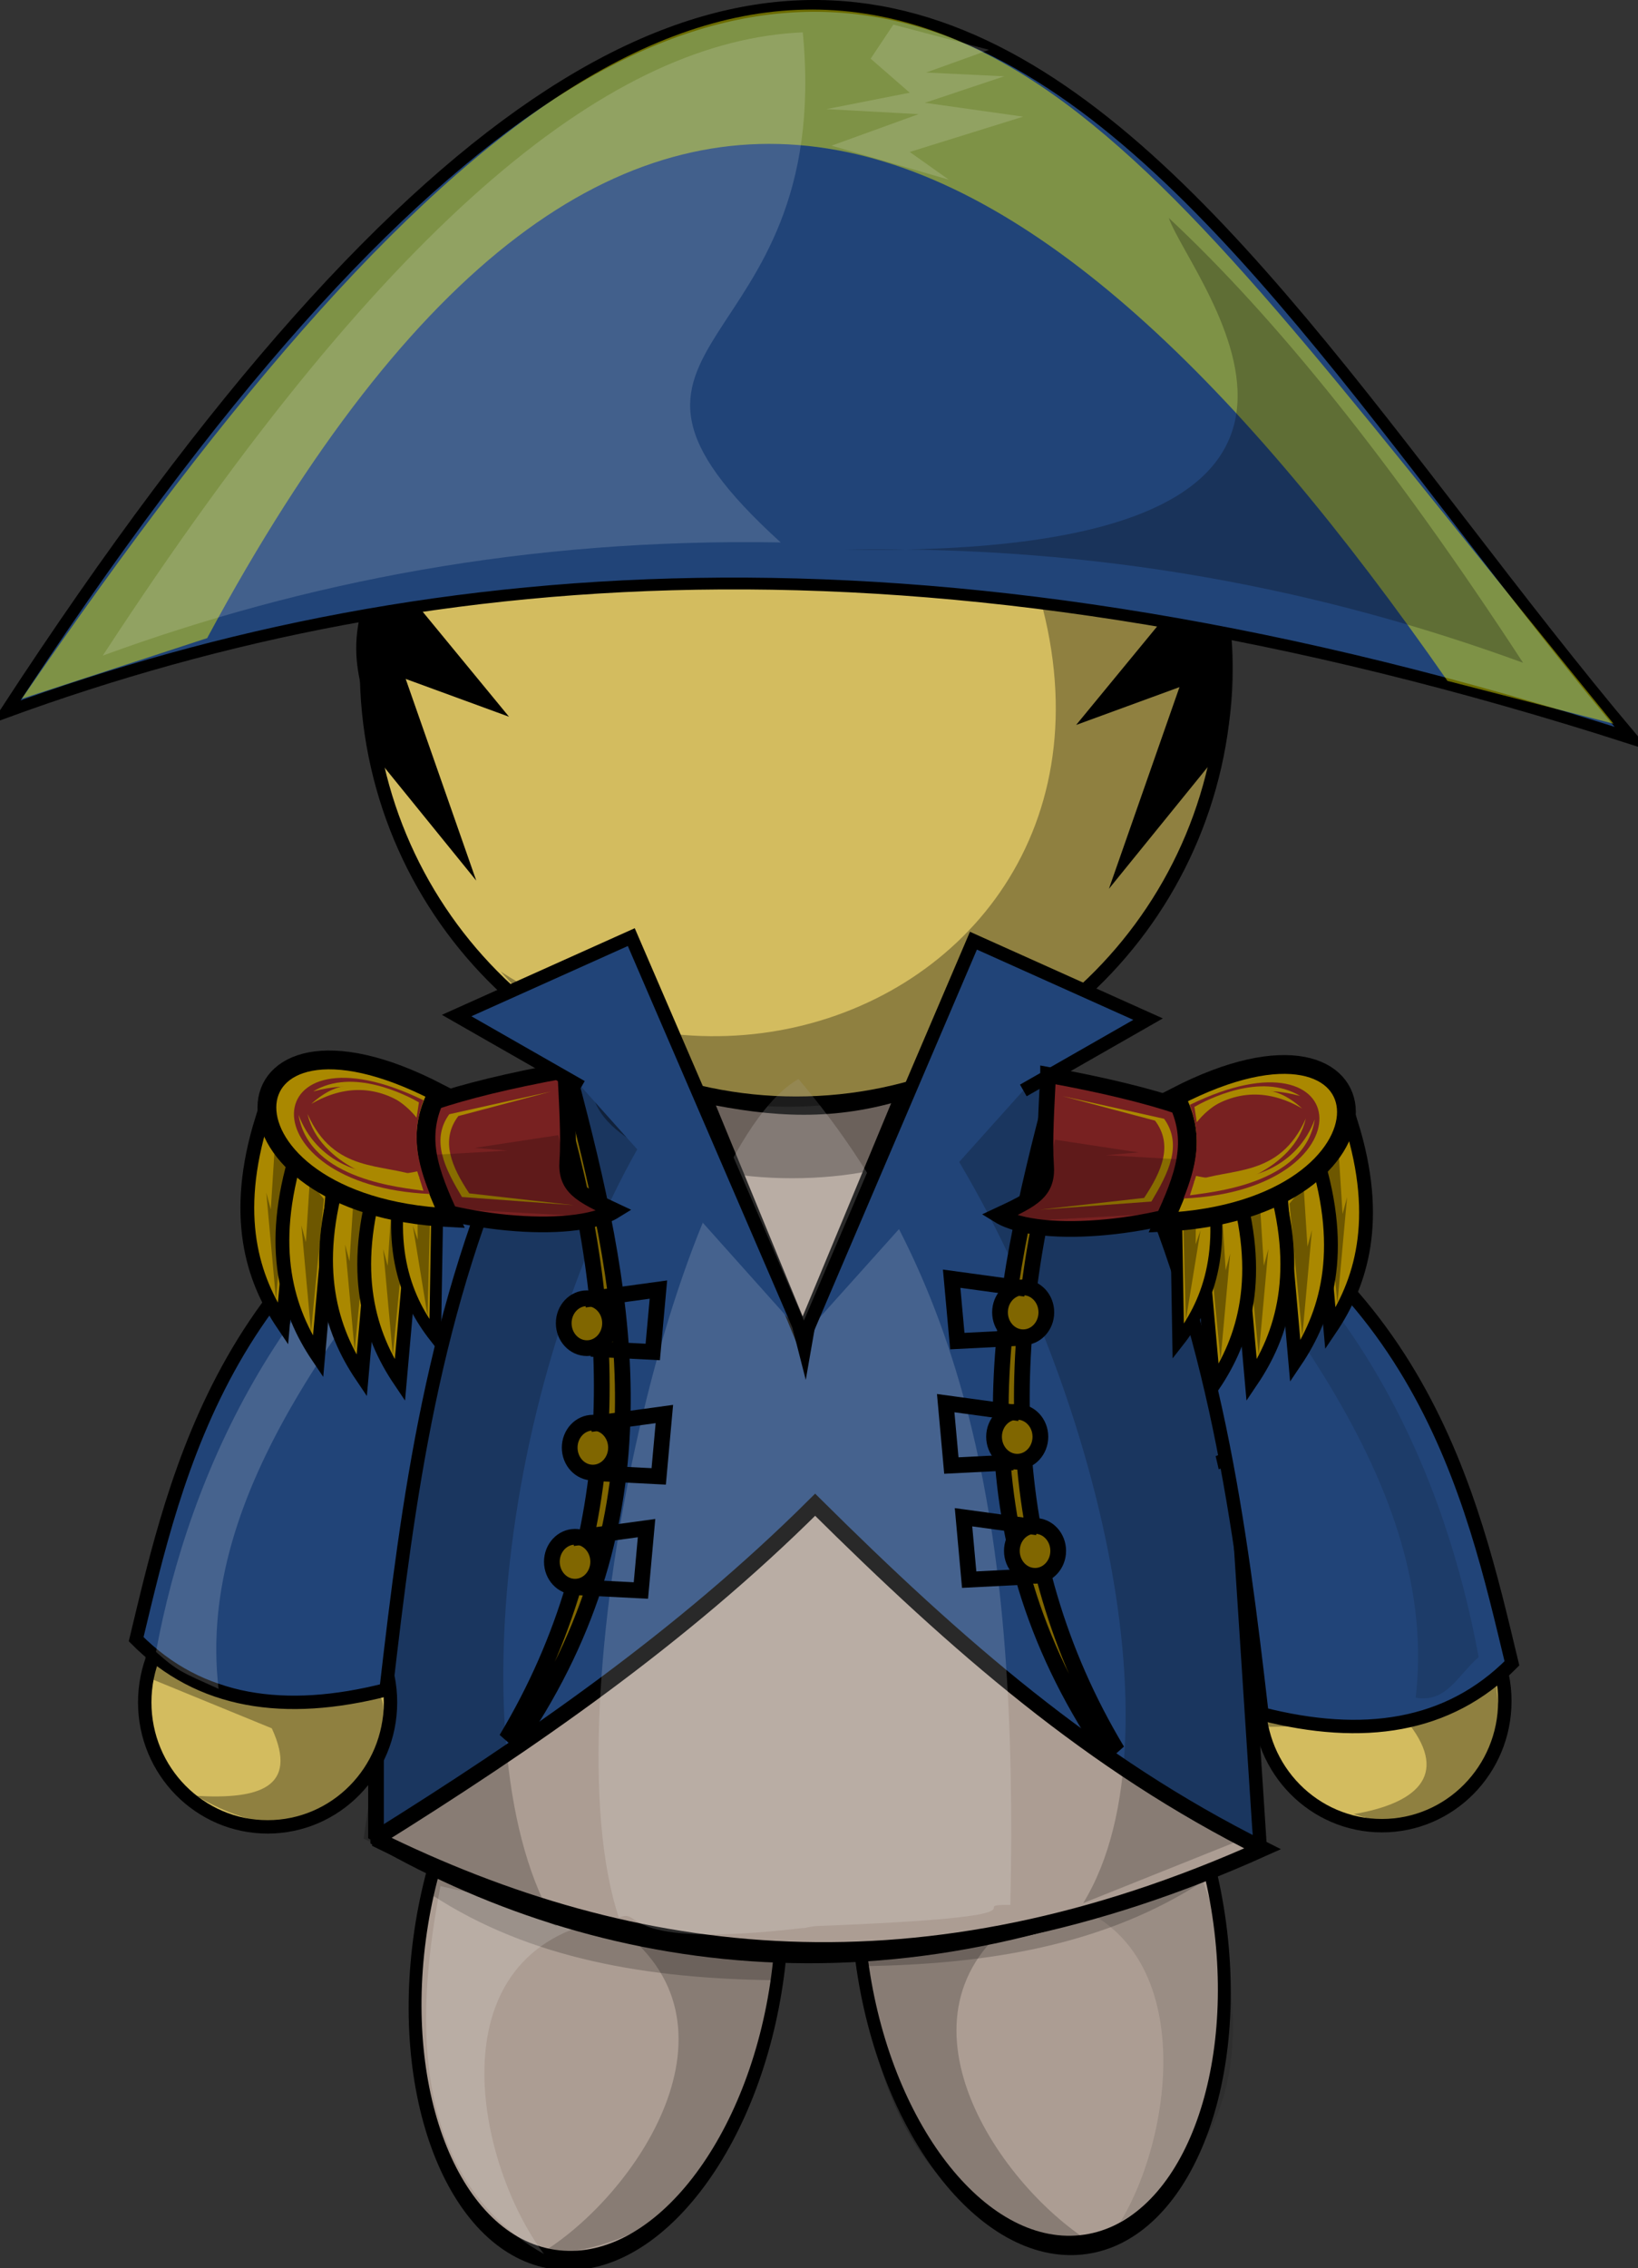 <?xml version="1.0" encoding="UTF-8" standalone="no"?>
<!-- Created with Inkscape (http://www.inkscape.org/) -->

<svg
   xmlns:dc="http://purl.org/dc/elements/1.1/"
   xmlns:cc="http://creativecommons.org/ns#"
   xmlns:rdf="http://www.w3.org/1999/02/22-rdf-syntax-ns#"
   xmlns:svg="http://www.w3.org/2000/svg"
   xmlns="http://www.w3.org/2000/svg"
   xmlns:xlink="http://www.w3.org/1999/xlink"
   xmlns:sodipodi="http://sodipodi.sourceforge.net/DTD/sodipodi-0.dtd"
   xmlns:inkscape="http://www.inkscape.org/namespaces/inkscape"
   width="416.637"
   height="576.648"
   id="svg7305"
   version="1.1"
   inkscape:version="0.48.3.1 r9886"
   sodipodi:docname="napoleon.svg">
  <rect width="100%" height="100%" fill="#333333" stroke="none"/>
  <defs
     id="defs7307">
    <inkscape:perspective
       sodipodi:type="inkscape:persp3d"
       inkscape:vp_x="0 : 240 : 1"
       inkscape:vp_y="0 : 1000 : 0"
       inkscape:vp_z="640 : 240 : 1"
       inkscape:persp3d-origin="320 : 160 : 1"
       id="perspective7313" />
    <inkscape:perspective
       id="perspective7230"
       inkscape:persp3d-origin="0.5 : 0.33333333 : 1"
       inkscape:vp_z="1 : 0.5 : 1"
       inkscape:vp_y="0 : 1000 : 0"
       inkscape:vp_x="0 : 0.5 : 1"
       sodipodi:type="inkscape:persp3d" />
    <inkscape:perspective
       id="perspective7570"
       inkscape:persp3d-origin="0.5 : 0.33333333 : 1"
       inkscape:vp_z="1 : 0.5 : 1"
       inkscape:vp_y="0 : 1000 : 0"
       inkscape:vp_x="0 : 0.5 : 1"
       sodipodi:type="inkscape:persp3d" />
    <inkscape:perspective
       id="perspective8532"
       inkscape:persp3d-origin="0.5 : 0.33333333 : 1"
       inkscape:vp_z="1 : 0.5 : 1"
       inkscape:vp_y="0 : 1000 : 0"
       inkscape:vp_x="0 : 0.5 : 1"
       sodipodi:type="inkscape:persp3d" />
    <linearGradient
       inkscape:collect="always"
       xlink:href="#linearGradient7005"
       id="linearGradient7011"
       x1="278.423"
       y1="336.561"
       x2="286.883"
       y2="336.561"
       gradientUnits="userSpaceOnUse" />
    <linearGradient
       inkscape:collect="always"
       id="linearGradient7005">
      <stop
         style="stop-color:#ffffff;stop-opacity:1;"
         offset="0"
         id="stop7007" />
      <stop
         style="stop-color:#ffffff;stop-opacity:0;"
         offset="1"
         id="stop7009" />
    </linearGradient>
    <linearGradient
       y2="336.561"
       x2="286.883"
       y1="336.561"
       x1="278.423"
       gradientUnits="userSpaceOnUse"
       id="linearGradient7036"
       xlink:href="#linearGradient7005-3"
       inkscape:collect="always" />
    <linearGradient
       inkscape:collect="always"
       id="linearGradient7005-3">
      <stop
         style="stop-color:#ffffff;stop-opacity:1;"
         offset="0"
         id="stop7007-3" />
      <stop
         style="stop-color:#ffffff;stop-opacity:0;"
         offset="1"
         id="stop7009-7" />
    </linearGradient>
    <linearGradient
       inkscape:collect="always"
       xlink:href="#linearGradient7005"
       id="linearGradient6757"
       gradientUnits="userSpaceOnUse"
       x1="278.423"
       y1="336.561"
       x2="286.883"
       y2="336.561" />
    <linearGradient
       inkscape:collect="always"
       xlink:href="#linearGradient7005-3"
       id="linearGradient6759"
       gradientUnits="userSpaceOnUse"
       x1="278.423"
       y1="336.561"
       x2="286.883"
       y2="336.561" />
    <inkscape:perspective
       id="perspective6818"
       inkscape:persp3d-origin="0.5 : 0.33333333 : 1"
       inkscape:vp_z="1 : 0.5 : 1"
       inkscape:vp_y="0 : 1000 : 0"
       inkscape:vp_x="0 : 0.5 : 1"
       sodipodi:type="inkscape:persp3d" />
    <inkscape:perspective
       id="perspective6858"
       inkscape:persp3d-origin="0.5 : 0.33333333 : 1"
       inkscape:vp_z="1 : 0.5 : 1"
       inkscape:vp_y="0 : 1000 : 0"
       inkscape:vp_x="0 : 0.5 : 1"
       sodipodi:type="inkscape:persp3d" />
    <inkscape:perspective
       id="perspective6858-4"
       inkscape:persp3d-origin="0.5 : 0.33333333 : 1"
       inkscape:vp_z="1 : 0.5 : 1"
       inkscape:vp_y="0 : 1000 : 0"
       inkscape:vp_x="0 : 0.5 : 1"
       sodipodi:type="inkscape:persp3d" />
    <inkscape:perspective
       id="perspective6889"
       inkscape:persp3d-origin="0.5 : 0.33333333 : 1"
       inkscape:vp_z="1 : 0.5 : 1"
       inkscape:vp_y="0 : 1000 : 0"
       inkscape:vp_x="0 : 0.5 : 1"
       sodipodi:type="inkscape:persp3d" />
    <inkscape:perspective
       id="perspective13690"
       inkscape:persp3d-origin="0.5 : 0.33333333 : 1"
       inkscape:vp_z="1 : 0.5 : 1"
       inkscape:vp_y="0 : 1000 : 0"
       inkscape:vp_x="0 : 0.5 : 1"
       sodipodi:type="inkscape:persp3d" />
    <inkscape:perspective
       id="perspective20513"
       inkscape:persp3d-origin="0.5 : 0.33333333 : 1"
       inkscape:vp_z="1 : 0.5 : 1"
       inkscape:vp_y="0 : 1000 : 0"
       inkscape:vp_x="0 : 0.5 : 1"
       sodipodi:type="inkscape:persp3d" />
    <inkscape:perspective
       id="perspective13934"
       inkscape:persp3d-origin="0.5 : 0.33333333 : 1"
       inkscape:vp_z="1 : 0.5 : 1"
       inkscape:vp_y="0 : 1000 : 0"
       inkscape:vp_x="0 : 0.5 : 1"
       sodipodi:type="inkscape:persp3d" />
    <inkscape:perspective
       id="perspective14682"
       inkscape:persp3d-origin="0.5 : 0.33333333 : 1"
       inkscape:vp_z="1 : 0.5 : 1"
       inkscape:vp_y="0 : 1000 : 0"
       inkscape:vp_x="0 : 0.5 : 1"
       sodipodi:type="inkscape:persp3d" />
    <inkscape:perspective
       id="perspective3001"
       inkscape:persp3d-origin="0.5 : 0.33333333 : 1"
       inkscape:vp_z="1 : 0.5 : 1"
       inkscape:vp_y="0 : 1000 : 0"
       inkscape:vp_x="0 : 0.5 : 1"
       sodipodi:type="inkscape:persp3d" />
    <inkscape:perspective
       id="perspective3797"
       inkscape:persp3d-origin="0.5 : 0.33333333 : 1"
       inkscape:vp_z="1 : 0.5 : 1"
       inkscape:vp_y="0 : 1000 : 0"
       inkscape:vp_x="0 : 0.5 : 1"
       sodipodi:type="inkscape:persp3d" />
    <inkscape:perspective
       id="perspective3828"
       inkscape:persp3d-origin="0.5 : 0.33333333 : 1"
       inkscape:vp_z="1 : 0.5 : 1"
       inkscape:vp_y="0 : 1000 : 0"
       inkscape:vp_x="0 : 0.5 : 1"
       sodipodi:type="inkscape:persp3d" />
    <inkscape:perspective
       id="perspective3876"
       inkscape:persp3d-origin="0.5 : 0.33333333 : 1"
       inkscape:vp_z="1 : 0.5 : 1"
       inkscape:vp_y="0 : 1000 : 0"
       inkscape:vp_x="0 : 0.5 : 1"
       sodipodi:type="inkscape:persp3d" />
    <inkscape:perspective
       id="perspective3897"
       inkscape:persp3d-origin="0.5 : 0.33333333 : 1"
       inkscape:vp_z="1 : 0.5 : 1"
       inkscape:vp_y="0 : 1000 : 0"
       inkscape:vp_x="0 : 0.5 : 1"
       sodipodi:type="inkscape:persp3d" />
    <inkscape:perspective
       id="perspective3923"
       inkscape:persp3d-origin="0.5 : 0.33333333 : 1"
       inkscape:vp_z="1 : 0.5 : 1"
       inkscape:vp_y="0 : 1000 : 0"
       inkscape:vp_x="0 : 0.5 : 1"
       sodipodi:type="inkscape:persp3d" />
    <inkscape:perspective
       id="perspective9784"
       inkscape:persp3d-origin="0.5 : 0.33333333 : 1"
       inkscape:vp_z="1 : 0.5 : 1"
       inkscape:vp_y="0 : 1000 : 0"
       inkscape:vp_x="0 : 0.5 : 1"
       sodipodi:type="inkscape:persp3d" />
    <inkscape:perspective
       id="perspective9900"
       inkscape:persp3d-origin="0.5 : 0.33333333 : 1"
       inkscape:vp_z="1 : 0.5 : 1"
       inkscape:vp_y="0 : 1000 : 0"
       inkscape:vp_x="0 : 0.5 : 1"
       sodipodi:type="inkscape:persp3d" />
    <inkscape:perspective
       id="perspective12228"
       inkscape:persp3d-origin="0.5 : 0.33333333 : 1"
       inkscape:vp_z="1 : 0.5 : 1"
       inkscape:vp_y="0 : 1000 : 0"
       inkscape:vp_x="0 : 0.5 : 1"
       sodipodi:type="inkscape:persp3d" />
    <inkscape:perspective
       id="perspective12671"
       inkscape:persp3d-origin="0.5 : 0.33333333 : 1"
       inkscape:vp_z="1 : 0.5 : 1"
       inkscape:vp_y="0 : 1000 : 0"
       inkscape:vp_x="0 : 0.5 : 1"
       sodipodi:type="inkscape:persp3d" />
    <inkscape:perspective
       id="perspective13147"
       inkscape:persp3d-origin="0.5 : 0.33333333 : 1"
       inkscape:vp_z="1 : 0.5 : 1"
       inkscape:vp_y="0 : 1000 : 0"
       inkscape:vp_x="0 : 0.5 : 1"
       sodipodi:type="inkscape:persp3d" />
  </defs>
  <sodipodi:namedview
     id="base"
     pagecolor="#ffffff"
     bordercolor="#666666"
     borderopacity="1.0"
     inkscape:pageopacity="0.0"
     inkscape:pageshadow="2"
     inkscape:zoom="0.5478135"
     inkscape:cx="5.9019883"
     inkscape:cy="260.98565"
     inkscape:current-layer="g12270"
     inkscape:document-units="px"
     showgrid="false"
     inkscape:window-width="1264"
     inkscape:window-height="715"
     inkscape:window-x="0"
     inkscape:window-y="48"
     inkscape:window-maximized="1"
     fit-margin-top="0"
     fit-margin-left="0"
     fit-margin-right="0"
     fit-margin-bottom="0" />
  <g
     id="layer1"
     inkscape:label="Layer 1"
     inkscape:groupmode="layer"
     transform="translate(-31.681,155.186)">
    <g
       transform="matrix(4,0,0,4,-7902.307,-5886.895)"
       id="g12270">
      <g
         id="g5353-2-9-3-4-6-3-2-6-8-2"
         transform="translate(1203.257,-252.239)">
        <path
           sodipodi:type="arc"
           style="color:#000000;fill:#ac9d93;fill-opacity:1;fill-rule:nonzero;stroke:#000000;stroke-width:0.552px;stroke-linecap:butt;stroke-linejoin:miter;stroke-miterlimit:4;stroke-opacity:1;stroke-dasharray:none;stroke-dashoffset:0;marker:none;visibility:visible;display:inline;overflow:visible;enable-background:accumulate"
           id="path6017-7-5-3-1-0-8-7-4-1-8-3-7-6-1-7-6"
           sodipodi:cx="266.68027"
           sodipodi:cy="450.3295"
           sodipodi:rx="7.8286824"
           sodipodi:ry="8.6494312"
           d="m 274.509,450.329 c 0,4.777 -3.505,8.649 -7.829,8.649 -4.324,0 -7.829,-3.872 -7.829,-8.649 0,-4.777 3.505,-8.649 7.829,-8.649 4.324,0 7.829,3.872 7.829,8.649 z"
           transform="matrix(-1.454,0.151,0.297,2.225,1100.427,766.358)" />
        <path
           sodipodi:type="arc"
           style="color:#000000;fill:#ac9d93;fill-opacity:1;fill-rule:nonzero;stroke:#000000;stroke-width:0.552px;stroke-linecap:butt;stroke-linejoin:miter;stroke-miterlimit:4;stroke-opacity:1;stroke-dasharray:none;stroke-dashoffset:0;marker:none;visibility:visible;display:inline;overflow:visible;enable-background:accumulate"
           id="path6017-6-6-5-9-9-2-8-1-7-9-5-18-8-1-1"
           sodipodi:cx="266.68027"
           sodipodi:cy="450.3295"
           sodipodi:rx="7.8286824"
           sodipodi:ry="8.6494312"
           d="m 274.509,450.329 c 0,4.777 -3.505,8.649 -7.829,8.649 -4.324,0 -7.829,-3.872 -7.829,-8.649 0,-4.777 3.505,-8.649 7.829,-8.649 4.324,0 7.829,3.872 7.829,8.649 z"
           transform="matrix(1.454,0.151,-0.297,2.225,564.301,767.319)" />
        <path
           style="color:#000000;fill:#cccccc;fill-opacity:1;fill-rule:nonzero;stroke:#000000;stroke-width:1px;stroke-linecap:butt;stroke-linejoin:miter;stroke-miterlimit:4;stroke-opacity:1;stroke-dasharray:none;stroke-dashoffset:0;marker:none;visibility:visible;display:inline;overflow:visible;enable-background:accumulate"
           d="m 804.152,1777.339 c 19.203,7.795 37.233,6.68 54.531,0 l 0,24.379 c -21.496,11.198 -39.644,8.531 -54.531,0 l 0,-24.379 z"
           id="rect5545-7-1-48-4-4-2-1-0-1-4-9-79-7-7-8"
           sodipodi:nodetypes="ccccc"
           inkscape:connector-curvature="0" />
        <path
           style="color:#000000;fill:#cccccc;fill-opacity:1;fill-rule:nonzero;stroke:none;stroke-width:1px;marker:none;visibility:visible;display:inline;overflow:visible;enable-background:accumulate"
           d="m 807.098,1776.703 -0.64,4.07 c 16.524,4.161 34.608,6.966 51.601,-0.833 -0.331,-1.544 -0.662,-2.933 -0.993,-4.312 l -49.968,1.075 z"
           id="path3059-3-0-7-6-2-3-7-8-2-2-9-2-7"
           sodipodi:nodetypes="ccccc"
           inkscape:connector-curvature="0" />
        <g
           id="g5345-1-9-4-2-1-2-0-2-7-9">
          <path
             sodipodi:nodetypes="cccc"
             id="path6197-8-2-6-8-5-2-0-3-0-7-2-8-2-0-2-2"
             d="m 851.498,1826.369 c 3.67,-6.06 5.128,-19.392 -5.57,-20.706 l 9.823,-3.211 c 3.564,7.726 5.453,18.363 -4.252,23.917 z"
             style="opacity:0.103;color:#000000;fill:#000000;fill-opacity:1;fill-rule:nonzero;stroke:none;stroke-width:1px;marker:none;visibility:visible;display:inline;overflow:visible;enable-background:accumulate"
             inkscape:connector-curvature="0" />
          <path
             sodipodi:nodetypes="ccccc"
             id="path6139-0-8-9-6-1-6-9-3-2-9-9-3-2-2-0"
             d="m 808.025,1804.069 c 7.578,3.143 14.951,4.95 22.054,5 l -0.625,1.964 c -7.965,-0.108 -15.479,-1.311 -21.786,-5.446 l 0.357,-1.518 z"
             style="opacity:0.21;color:#000000;fill:#000000;fill-opacity:1;fill-rule:nonzero;stroke:none;stroke-width:1px;marker:none;visibility:visible;display:inline;overflow:visible;enable-background:accumulate"
             inkscape:connector-curvature="0" />
          <path
             sodipodi:nodetypes="ccccc"
             id="path6139-9-4-9-6-9-3-1-0-9-2-3-7-7-3-6-2"
             d="m 856.463,1803.176 c -7.578,3.143 -14.951,4.95 -22.054,5 l 0.625,1.964 c 7.965,-0.108 15.479,-1.311 21.786,-5.446 l -0.357,-1.518 z"
             style="opacity:0.21;color:#000000;fill:#000000;fill-opacity:1;fill-rule:nonzero;stroke:none;stroke-width:1px;marker:none;visibility:visible;display:inline;overflow:visible;enable-background:accumulate"
             inkscape:connector-curvature="0" />
          <path
             sodipodi:nodetypes="cccc"
             id="path6197-17-7-2-2-3-5-8-1-6-9-3-5-7-1-3"
             d="m 814.543,1828.444 c 6.089,-3.622 13.645,-14.703 4.821,-20.893 l 10.179,1.786 c -0.487,8.494 -3.823,18.77 -15,19.107 z"
             style="opacity:0.21;color:#000000;fill:#000000;fill-opacity:1;fill-rule:nonzero;stroke:none;stroke-width:1px;marker:none;visibility:visible;display:inline;overflow:visible;enable-background:accumulate"
             inkscape:connector-curvature="0" />
          <path
             sodipodi:nodetypes="cccc"
             id="path6197-1-9-3-1-2-3-9-8-9-1-0-6-9-59-0-7"
             d="m 849.908,1827.885 c -6.089,-3.622 -13.645,-14.703 -4.821,-20.893 l -10.179,1.786 c 0.487,8.494 3.823,18.77 15,19.107 z"
             style="opacity:0.21;color:#000000;fill:#000000;fill-opacity:1;fill-rule:nonzero;stroke:none;stroke-width:1px;marker:none;visibility:visible;display:inline;overflow:visible;enable-background:accumulate"
             inkscape:connector-curvature="0" />
          <path
             sodipodi:nodetypes="cccc"
             id="path6197-8-5-3-6-7-4-8-4-5-6-0-8-1-2-2-6-5"
             d="m 814.83,1828.434 c -4.248,-5.67 -7.011,-18.794 3.506,-21.153 l -10.091,-2.229 c -1.065,5.779 -2.987,17.979 6.585,23.382 z"
             style="opacity:0.163;color:#000000;fill:#ffffff;fill-opacity:1;fill-rule:nonzero;stroke:none;stroke-width:1px;marker:none;visibility:visible;display:inline;overflow:visible;enable-background:accumulate"
             inkscape:connector-curvature="0" />
        </g>
      </g>
      <path
         d="m 311.429,356.416 c 0,15.286 -12.232,27.679 -27.321,27.679 -15.089,0 -27.321,-12.392 -27.321,-27.679 0,-15.286 12.232,-27.679 27.321,-27.679 15.089,0 27.321,12.392 27.321,27.679 z"
         sodipodi:ry="27.678572"
         sodipodi:rx="27.321428"
         sodipodi:cy="356.41592"
         sodipodi:cx="284.10715"
         id="path5403-1-1-6-9-22-2-0-9-6-8-2-2-2-1-9"
         style="color:#000000;fill:#214478;fill-opacity:1;fill-rule:nonzero;stroke:#000000;stroke-width:0.852px;stroke-linecap:butt;stroke-linejoin:miter;stroke-miterlimit:4;stroke-opacity:1;stroke-dasharray:none;stroke-dashoffset:0;marker:none;visibility:visible;display:inline;overflow:visible;enable-background:accumulate"
         sodipodi:type="arc"
         transform="translate(1750.768,1167.997)" />
      <path
         sodipodi:nodetypes="ccccc"
         id="rect5545-7-1-48-8-3-9-3-1-5-9-8-8-5-2"
         d="m 2007.479,1525.477 c 19.203,7.795 37.233,6.68 54.531,0 l 1.587,24.379 c -21.496,11.198 -41.231,8.531 -56.118,0 l 0,-24.379 z"
         style="color:#000000;fill:#214478;fill-opacity:1;fill-rule:nonzero;stroke:#000000;stroke-width:0.852px;stroke-linecap:butt;stroke-linejoin:miter;stroke-miterlimit:4;stroke-opacity:1;stroke-dasharray:none;stroke-dashoffset:0;marker:none;visibility:visible;display:inline;overflow:visible;enable-background:accumulate"
         inkscape:connector-curvature="0" />
      <path
         sodipodi:nodetypes="ccccc"
         id="path3059-3-9-7-6-38-5-0-3-9-9-9-2"
         d="m 2010.424,1524.841 -0.64,4.07 c 16.524,4.161 34.608,6.966 51.601,-0.833 -0.331,-1.544 -0.662,-2.933 -0.993,-4.312 l -49.968,1.075 z"
         style="color:#000000;fill:#214478;fill-opacity:1;fill-rule:nonzero;stroke:none;stroke-width:0.852px;marker:none;visibility:visible;display:inline;overflow:visible;enable-background:accumulate"
         inkscape:connector-curvature="0" />
      <path
         sodipodi:nodetypes="cccc"
         transform="translate(0,308.268)"
         id="path8698"
         d="m 2007.372,1241.53 c 9.755,-6.092 19.41,-12.723 27.959,-21.228 9.042,8.967 17.621,16.479 28.451,21.869 -21.647,9.737 -39.878,7.523 -56.41,-0.641 z"
         style="fill:#ac9d93;stroke:#000000;stroke-width:1px;stroke-linecap:butt;stroke-linejoin:miter;stroke-opacity:1"
         inkscape:connector-curvature="0" />
      <path
         sodipodi:nodetypes="ccccccc"
         id="path5951-5-5-3-3-9-3-0-9-9-1-7-7-4-8"
         d="m 2026.522,1502.029 c -10.777,15.141 -14.325,42.42 -7.615,53.327 l -12.288,-5.559 1.607,-10.893 c 1.779,-12.392 3.704,-24.722 8.75,-35.714 l 4.273,-2.801 5.273,1.641 z"
         style="opacity:0.21;fill:#000000;stroke:none"
         inkscape:connector-curvature="0" />
      <path
         sodipodi:nodetypes="ccccccc"
         id="path5951-4-9-9-1-1-2-8-5-4-6-9-3-3-9-9"
         d="m 2041.682,1502.451 c 10.777,15.141 17.403,40.535 10.692,51.442 l 10.748,-4.306 0.083,-10.945 c 1.17,-9.303 -3.802,-24.784 -10.336,-36.167 l -5.231,-2.409 -5.957,2.385 z"
         style="opacity:0.21;fill:#000000;stroke:none"
         inkscape:connector-curvature="0" />
      <path
         sodipodi:nodetypes="cccc"
         transform="translate(0,308.268)"
         id="path12126"
         d="m 2028.205,1194.255 6.33,15.385 6.49,-15.625 c -4.514,1.411 -8.307,1.177 -12.82,0.24 z"
         style="color:#000000;fill:#ac9d93;fill-opacity:1;fill-rule:nonzero;stroke:#000000;stroke-width:1px;stroke-linecap:butt;stroke-linejoin:miter;stroke-miterlimit:4;stroke-opacity:1;stroke-dasharray:none;stroke-dashoffset:0;marker:none;visibility:visible;display:inline;overflow:visible;enable-background:accumulate"
         inkscape:connector-curvature="0" />
      <path
         transform="translate(0.198,303.65)"
         d="m 2046.417,1198.218 c 0,3.286 -5.708,5.949 -12.748,5.949 -7.041,0 -12.748,-2.663 -12.748,-5.949 0,-3.286 5.708,-5.949 12.748,-5.949 7.041,0 12.748,2.663 12.748,5.949 z"
         sodipodi:ry="5.9492159"
         sodipodi:rx="12.74832"
         sodipodi:cy="1198.2179"
         sodipodi:cx="2033.6686"
         id="path12252"
         style="opacity:0.382;color:#000000;fill:#000000;fill-opacity:1;fill-rule:nonzero;stroke:none;stroke-width:0.663px;marker:none;visibility:visible;display:inline;overflow:visible;enable-background:accumulate"
         sodipodi:type="arc" />
      <path
         transform="translate(1750.012,1118.952)"
         d="m 311.429,356.416 c 0,15.286 -12.232,27.679 -27.321,27.679 -15.089,0 -27.321,-12.392 -27.321,-27.679 0,-15.286 12.232,-27.679 27.321,-27.679 15.089,0 27.321,12.392 27.321,27.679 z"
         sodipodi:ry="27.678572"
         sodipodi:rx="27.321428"
         sodipodi:cy="356.41592"
         sodipodi:cx="284.10715"
         id="path5403-5-2-3-2-8-5-6-9-3-4-6-6-0-7"
         style="color:#000000;fill:#d3bc5f;fill-opacity:1;fill-rule:nonzero;stroke:#000000;stroke-width:0.852px;stroke-linecap:butt;stroke-linejoin:miter;stroke-miterlimit:4;stroke-opacity:1;stroke-dasharray:none;stroke-dashoffset:0;marker:none;visibility:visible;display:inline;overflow:visible;enable-background:accumulate"
         sodipodi:type="arc" />
      <path
         d="m 311.429,356.416 c 0,15.286 -12.232,27.679 -27.321,27.679 -15.089,0 -27.321,-12.392 -27.321,-27.679 0,-15.286 12.232,-27.679 27.321,-27.679 15.089,0 27.321,12.392 27.321,27.679 z"
         sodipodi:ry="27.678572"
         sodipodi:rx="27.321428"
         sodipodi:cy="356.41592"
         sodipodi:cx="284.10715"
         id="path5403-8-7-2-3-7-7-1-4-9-5-8-2-2-1-6"
         style="color:#000000;fill:#d3bc5f;fill-opacity:1;fill-rule:nonzero;stroke:#000000;stroke-width:2.982px;stroke-linecap:butt;stroke-linejoin:miter;stroke-miterlimit:4;stroke-opacity:1;stroke-dasharray:none;stroke-dashoffset:0;marker:none;visibility:visible;display:inline;overflow:visible;enable-background:accumulate"
         sodipodi:type="arc"
         transform="matrix(0.286,0,0,0.286,1919.259,1439.194)" />
      <path
         sodipodi:nodetypes="cccc"
         id="path5614-3-8-8-8-3-1-0-1-6-4-9-9-7-1"
         d="m 2016.619,1503.902 c -18.707,7.428 -21.936,22.738 -24.464,33.214 4.046,4.074 9.467,4.851 15.893,3.214 1.404,-12.143 2.969,-24.286 8.572,-36.428 z"
         style="color:#000000;fill:#214478;fill-opacity:1;fill-rule:nonzero;stroke:#000000;stroke-width:0.852px;stroke-linecap:butt;stroke-linejoin:miter;stroke-miterlimit:4;stroke-opacity:1;stroke-dasharray:none;stroke-dashoffset:0;marker:none;visibility:visible;display:inline;overflow:visible;enable-background:accumulate"
         inkscape:connector-curvature="0" />
      <path
         sodipodi:nodetypes="ccccccc"
         id="path6893-1-9-3-4-6-5-0-7-1-5-3-3-7-2"
         d="m 1993.08,1539.625 7.702,3.157 c 1.744,3.791 -0.856,4.516 -4.798,4.293 5.602,3.283 8.764,1.413 11.364,-1.641 0.2,-2.095 1.31,-5.31 -0.505,-4.925 -4.714,1.919 -9.428,-0.71 -14.142,-2.273 l 0.379,1.389 z"
         style="opacity:0.322;color:#000000;fill:#000000;fill-opacity:1;fill-rule:nonzero;stroke:none;stroke-width:1px;marker:none;visibility:visible;display:inline;overflow:visible;enable-background:accumulate"
         inkscape:connector-curvature="0" />
      <path
         sodipodi:nodetypes="cccc"
         id="path6260-6-1-8-3-2-8-6-1-5-3-9-9-1-9"
         d="m 2014.814,1504.878 c -8.817,11.043 -18.9,22.705 -17.418,35.395 -2.361,-1.067 -2.599,-1.119 -3.981,-2.35 2.107,-11.396 8.159,-24.89 21.399,-33.045 z"
         style="opacity:0.167;color:#000000;fill:#ffffff;fill-opacity:1;fill-rule:nonzero;stroke:none;stroke-width:1px;marker:none;visibility:visible;display:inline;overflow:visible;enable-background:accumulate"
         inkscape:connector-curvature="0" />
      <g
         transform="translate(1669.399,346.681)"
         id="g7252-6-9-4-2-1-9-6-4-4-1-3">
        <path
           transform="matrix(0.286,0,0,0.286,320.72,1092.437)"
           sodipodi:type="arc"
           style="color:#000000;fill:#d3bc5f;fill-opacity:1;fill-rule:nonzero;stroke:#000000;stroke-width:2.982px;stroke-linecap:butt;stroke-linejoin:miter;stroke-miterlimit:4;stroke-opacity:1;stroke-dasharray:none;stroke-dashoffset:0;marker:none;visibility:visible;display:inline;overflow:visible;enable-background:accumulate"
           id="path5403-8-9-1-0-74-3-3-8-6-5-8-1-7-78-5-1"
           sodipodi:cx="284.10715"
           sodipodi:cy="356.41592"
           sodipodi:rx="27.321428"
           sodipodi:ry="27.678572"
           d="m 311.429,356.416 c 0,15.286 -12.232,27.679 -27.321,27.679 -15.089,0 -27.321,-12.392 -27.321,-27.679 0,-15.286 12.232,-27.679 27.321,-27.679 15.089,0 27.321,12.392 27.321,27.679 z" />
        <g
           id="g7249-2-1-1-7-9-4-0-8-4-9-9">
          <path
             sodipodi:nodetypes="ccccccc"
             id="path6893-5-9-7-1-0-9-0-5-7-8-6-4-5-7-4"
             d="m 394.433,1196.012 9.284,-0.16 c 2.546,3.306 0.352,5.04 -3.54,5.702 6.194,1.95 7.564,-1.583 9.416,-5.141 l -0.498,-4.263 c -4.167,2.923 -9.326,1.547 -14.27,1.076 -0.596,1.86 -0.262,1.86 -0.392,2.787 z"
             style="opacity:0.322;color:#000000;fill:#000000;fill-opacity:1;fill-rule:nonzero;stroke:none;stroke-width:1px;marker:none;visibility:visible;display:inline;overflow:visible;enable-background:accumulate"
             inkscape:connector-curvature="0" />
        </g>
      </g>
      <path
         sodipodi:nodetypes="cccc"
         id="path5614-3-8-8-8-3-1-0-1-6-4-9-9-5-7-7"
         d="m 2055.175,1505.437 c 18.707,7.428 21.936,22.738 24.464,33.214 -4.046,4.074 -9.467,4.851 -15.893,3.214 -1.404,-12.143 -2.969,-24.286 -8.572,-36.428 z"
         style="color:#000000;fill:#214478;fill-opacity:1;fill-rule:nonzero;stroke:#000000;stroke-width:0.852px;stroke-linecap:butt;stroke-linejoin:miter;stroke-miterlimit:4;stroke-opacity:1;stroke-dasharray:none;stroke-dashoffset:0;marker:none;visibility:visible;display:inline;overflow:visible;enable-background:accumulate"
         inkscape:connector-curvature="0" />
      <path
         sodipodi:nodetypes="cccc"
         id="path6260-4-2-2-5-5-8-4-8-7-3-0-36-6-6-8"
         d="m 2056.666,1505.488 c 8.817,11.043 18.334,22.663 16.852,35.352 1.952,0.322 2.623,-1.359 4.005,-2.589 -2.108,-11.396 -7.617,-24.608 -20.857,-32.763 z"
         style="opacity:0.124;color:#000000;fill:#000000;fill-opacity:1;fill-rule:nonzero;stroke:none;stroke-width:1px;marker:none;visibility:visible;display:inline;overflow:visible;enable-background:accumulate"
         inkscape:connector-curvature="0" />
      <path
         sodipodi:nodetypes="cccccc"
         id="path5975-5-7-7-47-4-4-7-3-0-6-1-1-7-4"
         d="m 2047.745,1554.008 c -3.308,-0.044 3.924,0.716 -12.288,1.339 -0.511,0.024 -1.315,0.261 -0.819,0.117 -12.136,1.43 -10.189,-1.324 -11.785,-0.648 -4.491,-13.38 3.512,-48.823 11.418,-53.303 11.024,12.954 13.986,29.303 13.475,52.495 z"
         style="opacity:0.163;color:#000000;fill:#ffffff;fill-opacity:1;fill-rule:nonzero;stroke:none;stroke-width:1px;marker:none;visibility:visible;display:inline;overflow:visible;enable-background:accumulate"
         inkscape:connector-curvature="0" />
      <path
         sodipodi:nodetypes="ccccc"
         transform="translate(0,308.268)"
         id="path9914"
         d="m 2018.767,1194.195 c 4.319,14.335 4.518,28.353 -3.069,40.995 l 1.625,-1.28 c 8.733,-14.042 5.877,-27.583 2.409,-40.722 l -0.965,1.006 z"
         style="fill:#806600;stroke:#000000;stroke-width:1px;stroke-linecap:butt;stroke-linejoin:miter;stroke-opacity:1"
         inkscape:connector-curvature="0" />
      <g
         id="g19676-8-8"
         transform="matrix(-1,0,0,1,2607.081,258.982)">
        <g
           id="g19343-2-5">
          <path
             sodipodi:nodetypes="cscc"
             transform="translate(0,308.268)"
             id="path18702-5-0"
             d="m 587.64,933.71 c -0.104,2.064 -0.239,4.249 -0.131,5.756 0.121,1.676 -0.84,2.155 -3.009,3.167 5.407,3.338 32.124,-3.658 3.14,-8.923 z"
             style="fill:#782121;stroke:#000000;stroke-width:1px;stroke-linecap:butt;stroke-linejoin:miter;stroke-opacity:1"
             inkscape:connector-curvature="0" />
          <g
             id="g19067-34-9">
            <path
               style="color:#000000;fill:#aa8800;fill-opacity:1;fill-rule:nonzero;stroke:#000000;stroke-width:0.879;stroke-linecap:butt;stroke-linejoin:miter;stroke-miterlimit:4;stroke-opacity:1;stroke-dasharray:none;stroke-dashoffset:0;marker:none;visibility:visible;display:inline;overflow:visible;enable-background:accumulate"
               d="m 606.916,1245.068 c 1.917,6.16 0.619,10.161 -1.326,13.044 l -0.917,-10.367 2.243,-2.677 z"
               id="path18993-9-6"
               sodipodi:nodetypes="cccc"
               inkscape:connector-curvature="0" />
            <path
               style="opacity:0.361;fill:#000000;stroke:none"
               d="m 606.12,938.71 0.245,3.842 0.286,-1.063 -0.613,6.743 -0.817,-8.419 0.899,-1.103 z"
               id="path19065-02-3"
               transform="translate(0,308.268)"
               inkscape:connector-curvature="0" />
          </g>
          <g
             id="g19067-3-0-8"
             transform="translate(-2.232,2.078)">
            <path
               style="color:#000000;fill:#aa8800;fill-opacity:1;fill-rule:nonzero;stroke:#000000;stroke-width:0.879;stroke-linecap:butt;stroke-linejoin:miter;stroke-miterlimit:4;stroke-opacity:1;stroke-dasharray:none;stroke-dashoffset:0;marker:none;visibility:visible;display:inline;overflow:visible;enable-background:accumulate"
               d="m 606.916,1245.068 c 1.917,6.16 0.619,10.161 -1.326,13.044 l -0.917,-10.367 2.243,-2.677 z"
               id="path18993-8-1-5"
               sodipodi:nodetypes="cccc"
               inkscape:connector-curvature="0" />
            <path
               style="opacity:0.361;fill:#000000;stroke:none"
               d="m 606.12,938.71 0.245,3.842 0.286,-1.063 -0.613,6.743 -0.817,-8.419 0.899,-1.103 z"
               id="path19065-0-9-6"
               transform="translate(0,308.268)"
               inkscape:connector-curvature="0" />
          </g>
          <g
             id="g19067-7-6-1"
             transform="translate(-5.006,3.292)">
            <path
               style="color:#000000;fill:#aa8800;fill-opacity:1;fill-rule:nonzero;stroke:#000000;stroke-width:0.879;stroke-linecap:butt;stroke-linejoin:miter;stroke-miterlimit:4;stroke-opacity:1;stroke-dasharray:none;stroke-dashoffset:0;marker:none;visibility:visible;display:inline;overflow:visible;enable-background:accumulate"
               d="m 606.916,1245.068 c 1.917,6.16 0.619,10.161 -1.326,13.044 l -0.917,-10.367 2.243,-2.677 z"
               id="path18993-6-2-1"
               sodipodi:nodetypes="cccc"
               inkscape:connector-curvature="0" />
            <path
               style="opacity:0.361;fill:#000000;stroke:none"
               d="m 606.12,938.71 0.245,3.842 0.286,-1.063 -0.613,6.743 -0.817,-8.419 0.899,-1.103 z"
               id="path19065-8-1-5"
               transform="translate(0,308.268)"
               inkscape:connector-curvature="0" />
          </g>
          <g
             id="g19067-0-2-9"
             transform="translate(-7.433,3.581)">
            <path
               style="color:#000000;fill:#aa8800;fill-opacity:1;fill-rule:nonzero;stroke:#000000;stroke-width:0.879;stroke-linecap:butt;stroke-linejoin:miter;stroke-miterlimit:4;stroke-opacity:1;stroke-dasharray:none;stroke-dashoffset:0;marker:none;visibility:visible;display:inline;overflow:visible;enable-background:accumulate"
               d="m 606.916,1245.068 c 1.917,6.16 0.619,10.161 -1.326,13.044 l -0.917,-10.367 2.243,-2.677 z"
               id="path18993-68-0-8"
               sodipodi:nodetypes="cccc"
               inkscape:connector-curvature="0" />
            <path
               style="opacity:0.361;fill:#000000;stroke:none"
               d="m 606.12,938.71 0.245,3.842 0.286,-1.063 -0.613,6.743 -0.817,-8.419 0.899,-1.103 z"
               id="path19065-7-7-4"
               transform="translate(0,308.268)"
               inkscape:connector-curvature="0" />
          </g>
          <g
             id="g19067-33-3-8"
             transform="matrix(0.854,0.061,-0.061,0.854,155.487,147.56)">
            <path
               style="color:#000000;fill:#aa8800;fill-opacity:1;fill-rule:nonzero;stroke:#000000;stroke-width:0.879;stroke-linecap:butt;stroke-linejoin:miter;stroke-miterlimit:4;stroke-opacity:1;stroke-dasharray:none;stroke-dashoffset:0;marker:none;visibility:visible;display:inline;overflow:visible;enable-background:accumulate"
               d="m 606.916,1245.068 c 1.917,6.16 0.619,10.161 -1.326,13.044 l -0.917,-10.367 2.243,-2.677 z"
               id="path18993-3-1-1"
               sodipodi:nodetypes="cccc"
               inkscape:connector-curvature="0" />
            <path
               style="opacity:0.361;fill:#000000;stroke:none"
               d="m 606.12,938.71 0.245,3.842 0.286,-1.063 -0.613,6.743 -0.817,-8.419 0.899,-1.103 z"
               id="path19065-73-1-0"
               transform="translate(0,308.268)"
               inkscape:connector-curvature="0" />
          </g>
          <path
             sodipodi:nodetypes="ccc"
             id="path18881-9-3"
             d="m 595.736,1243.384 c 14.21,-7.358 15.044,7.218 -0.755,7.962 1.269,-2.808 2.268,-5.154 0.755,-7.962 z"
             style="color:#000000;fill:#aa8800;fill-opacity:1;fill-rule:nonzero;stroke:#000000;stroke-width:1.195px;stroke-linecap:butt;stroke-linejoin:miter;stroke-miterlimit:4;stroke-opacity:1;stroke-dasharray:none;stroke-dashoffset:0;marker:none;visibility:visible;display:inline;overflow:visible;enable-background:accumulate"
             inkscape:connector-curvature="0" />
          <path
             sodipodi:nodetypes="ccc"
             id="path18881-8-0-0"
             d="m 596.655,1243.88 c 10.656,-5.2 11.445,5.429 -0.403,5.955 0.788,-1.985 1.21,-3.806 0.403,-5.955 z"
             style="color:#000000;fill:#782121;fill-opacity:1;fill-rule:nonzero;stroke:none;stroke-width:1.058px;marker:none;visibility:visible;display:inline;overflow:visible;enable-background:accumulate"
             inkscape:connector-curvature="0" />
          <path
             sodipodi:nodetypes="cccc"
             transform="translate(0,308.268)"
             id="path19254-5-4"
             d="m 603.665,935.05 c -2.51,-1.537 -5.924,0.243 -6.721,0.693 l 0.149,0.977 c 1.672,-2.086 4.308,-2.299 6.573,-1.669 z"
             style="color:#000000;fill:#aa8800;fill-opacity:1;fill-rule:nonzero;stroke:none;stroke-width:0.595px;marker:none;visibility:visible;display:inline;overflow:visible;enable-background:accumulate"
             inkscape:connector-curvature="0" />
          <path
             sodipodi:nodetypes="cccc"
             id="path19254-6-6-4"
             d="m 598.146,1243.509 -0.706,0.925 c 2.139,-1.604 4.311,-1.5 6.348,-0.326 -1.916,-1.719 -3.311,-1.25 -5.642,-0.599 z"
             style="color:#000000;fill:#aa8800;fill-opacity:1;fill-rule:nonzero;stroke:none;stroke-width:0.595px;marker:none;visibility:visible;display:inline;overflow:visible;enable-background:accumulate"
             inkscape:connector-curvature="0" />
          <path
             sodipodi:nodetypes="cccc"
             id="path19254-0-7-4"
             d="m 604.6,1244.801 c -0.665,4.202 -6.76,4.636 -7.942,4.83 l 0.392,-1.233 c 3.415,0.757 6.479,-0.694 7.55,-3.597 z"
             style="color:#000000;fill:#aa8800;fill-opacity:1;fill-rule:nonzero;stroke:none;stroke-width:0.595px;marker:none;visibility:visible;display:inline;overflow:visible;enable-background:accumulate"
             inkscape:connector-curvature="0" />
          <path
             sodipodi:nodetypes="cccc"
             id="path19254-6-4-7-4"
             d="m 604.03,1244.745 c -0.761,3.308 -5.182,4.476 -6.101,4.56 l -1.02,-0.561 c 2.346,-0.886 5.438,-0.196 7.121,-3.999 z"
             style="color:#000000;fill:#aa8800;fill-opacity:1;fill-rule:nonzero;stroke:none;stroke-width:0.595px;marker:none;visibility:visible;display:inline;overflow:visible;enable-background:accumulate"
             inkscape:connector-curvature="0" />
        </g>
        <path
           style="color:#000000;fill:#aa8800;fill-opacity:1;fill-rule:nonzero;stroke:none;stroke-width:0.595px;marker:none;visibility:visible;display:inline;overflow:visible;enable-background:accumulate"
           d="m 588.544,935.055 6.473,1.445 c 1.193,1.656 0.268,3.453 -0.809,5.26 l -7.109,0.52 6.647,-0.751 c 1.124,-1.698 1.858,-3.368 0.694,-4.913 l -5.895,-1.561 z"
           id="path19630-4-7"
           transform="translate(0,308.268)"
           sodipodi:nodetypes="ccccccc"
           inkscape:connector-curvature="0" />
        <path
           style="opacity:0.21;color:#000000;fill:#000000;fill-opacity:1;fill-rule:nonzero;stroke:none;stroke-width:1px;marker:none;visibility:visible;display:inline;overflow:visible;enable-background:accumulate"
           d="m 588.081,937.829 5.317,0.809 -2.081,0.173 5.028,0.289 -1.329,3.41 c 0,0 -10.519,0.578 -10.288,0.578 0.231,0 2.774,-2.832 2.774,-2.832 l 0.578,-2.427 z"
           id="path19653-0-6"
           transform="translate(0,308.268)"
           inkscape:connector-curvature="0" />
      </g>
      <g
         id="g11819">
        <g
           id="g11774"
           transform="translate(-2.72,0.793)">
          <path
             transform="translate(-1.803,310.031)"
             d="m 2026.813,1206.207 c 0,0.876 -0.66,1.587 -1.473,1.587 -0.814,0 -1.473,-0.71 -1.473,-1.587 0,-0.876 0.659,-1.586 1.473,-1.586 0.814,0 1.473,0.71 1.473,1.586 z"
             sodipodi:ry="1.5864575"
             sodipodi:rx="1.4731392"
             sodipodi:cy="1206.2069"
             sodipodi:cx="2025.3397"
             id="path11239"
             style="color:#000000;fill:#806600;fill-opacity:1;fill-rule:nonzero;stroke:#000000;stroke-width:1px;stroke-linecap:butt;stroke-linejoin:miter;stroke-miterlimit:4;stroke-opacity:1;stroke-dasharray:none;stroke-dashoffset:0;marker:none;visibility:visible;display:inline;overflow:visible;enable-background:accumulate"
             sodipodi:type="arc" />
          <path
             transform="translate(0,308.268)"
             id="path11772"
             d="m 2023.397,1206.474 4.688,-0.641 -0.36,3.966 -3.926,-0.2"
             style="fill:none;stroke:#000000;stroke-width:1px;stroke-linecap:butt;stroke-linejoin:miter;stroke-opacity:1"
             inkscape:connector-curvature="0" />
        </g>
        <g
           id="g11774-1"
           transform="translate(-2.341,8.702)">
          <path
             transform="translate(-1.803,310.031)"
             d="m 2026.813,1206.207 c 0,0.876 -0.66,1.587 -1.473,1.587 -0.814,0 -1.473,-0.71 -1.473,-1.587 0,-0.876 0.659,-1.586 1.473,-1.586 0.814,0 1.473,0.71 1.473,1.586 z"
             sodipodi:ry="1.5864575"
             sodipodi:rx="1.4731392"
             sodipodi:cy="1206.2069"
             sodipodi:cx="2025.3397"
             id="path11239-7"
             style="color:#000000;fill:#806600;fill-opacity:1;fill-rule:nonzero;stroke:#000000;stroke-width:1px;stroke-linecap:butt;stroke-linejoin:miter;stroke-miterlimit:4;stroke-opacity:1;stroke-dasharray:none;stroke-dashoffset:0;marker:none;visibility:visible;display:inline;overflow:visible;enable-background:accumulate"
             sodipodi:type="arc" />
          <path
             transform="translate(0,308.268)"
             id="path11772-5"
             d="m 2023.397,1206.474 4.688,-0.641 -0.36,3.966 -3.926,-0.2"
             style="fill:none;stroke:#000000;stroke-width:1px;stroke-linecap:butt;stroke-linejoin:miter;stroke-opacity:1"
             inkscape:connector-curvature="0" />
        </g>
        <g
           id="g11774-6"
           transform="translate(-3.474,15.955)">
          <path
             transform="translate(-1.803,310.031)"
             d="m 2026.813,1206.207 c 0,0.876 -0.66,1.587 -1.473,1.587 -0.814,0 -1.473,-0.71 -1.473,-1.587 0,-0.876 0.659,-1.586 1.473,-1.586 0.814,0 1.473,0.71 1.473,1.586 z"
             sodipodi:ry="1.5864575"
             sodipodi:rx="1.4731392"
             sodipodi:cy="1206.2069"
             sodipodi:cx="2025.3397"
             id="path11239-2"
             style="color:#000000;fill:#806600;fill-opacity:1;fill-rule:nonzero;stroke:#000000;stroke-width:1px;stroke-linecap:butt;stroke-linejoin:miter;stroke-miterlimit:4;stroke-opacity:1;stroke-dasharray:none;stroke-dashoffset:0;marker:none;visibility:visible;display:inline;overflow:visible;enable-background:accumulate"
             sodipodi:type="arc" />
          <path
             transform="translate(0,308.268)"
             id="path11772-1"
             d="m 2023.397,1206.474 4.688,-0.641 -0.36,3.966 -3.926,-0.2"
             style="fill:none;stroke:#000000;stroke-width:1px;stroke-linecap:butt;stroke-linejoin:miter;stroke-opacity:1"
             inkscape:connector-curvature="0" />
        </g>
      </g>
      <path
         sodipodi:nodetypes="ccccc"
         id="path9914-5"
         d="m 2051.471,1503.206 c -4.319,14.335 -4.518,28.353 3.069,40.995 l -1.625,-1.28 c -8.733,-14.042 -5.877,-27.583 -2.409,-40.722 l 0.965,1.006 z"
         style="fill:#806600;stroke:#000000;stroke-width:1px;stroke-linecap:butt;stroke-linejoin:miter;stroke-opacity:1"
         inkscape:connector-curvature="0" />
      <g
         id="g11819-7"
         transform="matrix(-1,0,0,1,4069.377,-0.691)">
        <g
           id="g11774-8"
           transform="translate(-2.72,0.793)">
          <path
             transform="translate(-1.803,310.031)"
             d="m 2026.813,1206.207 c 0,0.876 -0.66,1.587 -1.473,1.587 -0.814,0 -1.473,-0.71 -1.473,-1.587 0,-0.876 0.659,-1.586 1.473,-1.586 0.814,0 1.473,0.71 1.473,1.586 z"
             sodipodi:ry="1.5864575"
             sodipodi:rx="1.4731392"
             sodipodi:cy="1206.2069"
             sodipodi:cx="2025.3397"
             id="path11239-5"
             style="color:#000000;fill:#806600;fill-opacity:1;fill-rule:nonzero;stroke:#000000;stroke-width:1px;stroke-linecap:butt;stroke-linejoin:miter;stroke-miterlimit:4;stroke-opacity:1;stroke-dasharray:none;stroke-dashoffset:0;marker:none;visibility:visible;display:inline;overflow:visible;enable-background:accumulate"
             sodipodi:type="arc" />
          <path
             transform="translate(0,308.268)"
             id="path11772-7"
             d="m 2023.397,1206.474 4.688,-0.641 -0.36,3.966 -3.926,-0.2"
             style="fill:none;stroke:#000000;stroke-width:1px;stroke-linecap:butt;stroke-linejoin:miter;stroke-opacity:1"
             inkscape:connector-curvature="0" />
        </g>
        <g
           id="g11774-1-4"
           transform="translate(-2.341,8.702)">
          <path
             transform="translate(-1.803,310.031)"
             d="m 2026.813,1206.207 c 0,0.876 -0.66,1.587 -1.473,1.587 -0.814,0 -1.473,-0.71 -1.473,-1.587 0,-0.876 0.659,-1.586 1.473,-1.586 0.814,0 1.473,0.71 1.473,1.586 z"
             sodipodi:ry="1.5864575"
             sodipodi:rx="1.4731392"
             sodipodi:cy="1206.2069"
             sodipodi:cx="2025.3397"
             id="path11239-7-1"
             style="color:#000000;fill:#806600;fill-opacity:1;fill-rule:nonzero;stroke:#000000;stroke-width:1px;stroke-linecap:butt;stroke-linejoin:miter;stroke-miterlimit:4;stroke-opacity:1;stroke-dasharray:none;stroke-dashoffset:0;marker:none;visibility:visible;display:inline;overflow:visible;enable-background:accumulate"
             sodipodi:type="arc" />
          <path
             transform="translate(0,308.268)"
             id="path11772-5-8"
             d="m 2023.397,1206.474 4.688,-0.641 -0.36,3.966 -3.926,-0.2"
             style="fill:none;stroke:#000000;stroke-width:1px;stroke-linecap:butt;stroke-linejoin:miter;stroke-opacity:1"
             inkscape:connector-curvature="0" />
        </g>
        <g
           id="g11774-6-5"
           transform="translate(-3.474,15.955)">
          <path
             transform="translate(-1.803,310.031)"
             d="m 2026.813,1206.207 c 0,0.876 -0.66,1.587 -1.473,1.587 -0.814,0 -1.473,-0.71 -1.473,-1.587 0,-0.876 0.659,-1.586 1.473,-1.586 0.814,0 1.473,0.71 1.473,1.586 z"
             sodipodi:ry="1.5864575"
             sodipodi:rx="1.4731392"
             sodipodi:cy="1206.2069"
             sodipodi:cx="2025.3397"
             id="path11239-2-9"
             style="color:#000000;fill:#806600;fill-opacity:1;fill-rule:nonzero;stroke:#000000;stroke-width:1px;stroke-linecap:butt;stroke-linejoin:miter;stroke-miterlimit:4;stroke-opacity:1;stroke-dasharray:none;stroke-dashoffset:0;marker:none;visibility:visible;display:inline;overflow:visible;enable-background:accumulate"
             sodipodi:type="arc" />
          <path
             transform="translate(0,308.268)"
             id="path11772-1-7"
             d="m 2023.397,1206.474 4.688,-0.641 -0.36,3.966 -3.926,-0.2"
             style="fill:none;stroke:#000000;stroke-width:1px;stroke-linecap:butt;stroke-linejoin:miter;stroke-opacity:1"
             inkscape:connector-curvature="0" />
        </g>
      </g>
      <path
         sodipodi:nodetypes="cccc"
         id="path4675-4-4-9-6-6-0-8-7-1-1-9-3"
         d="m 2033.549,1447.535 c 37.724,34.619 4.446,61.94 -18.214,47.143 14.403,16.16 36.997,7.493 44.077,-9.094 9.729,-18.626 -11.021,-39.628 -25.862,-38.048 z"
         style="opacity:0.322;color:#000000;fill:#000000;fill-opacity:1;fill-rule:nonzero;stroke:none;stroke-width:1px;marker:none;visibility:visible;display:inline;overflow:visible;enable-background:accumulate"
         inkscape:connector-curvature="0" />
      <path
         id="path11924-3"
         d="m 2034.745,1517.648 10.652,-24.93 11.105,4.986 -7.932,4.533"
         style="color:#000000;fill:#214478;fill-opacity:1;fill-rule:nonzero;stroke:#000000;stroke-width:0.852px;stroke-linecap:butt;stroke-linejoin:miter;stroke-miterlimit:4;stroke-opacity:1;stroke-dasharray:none;stroke-dashoffset:0;marker:none;visibility:visible;display:inline;overflow:visible;enable-background:accumulate"
         inkscape:connector-curvature="0" />
      <path
         sodipodi:nodetypes="cccc"
         transform="translate(0,308.268)"
         id="path11924"
         d="m 2034.532,1209.474 -10.892,-25.251 -11.105,4.986 7.932,4.533"
         style="color:#000000;fill:#214478;fill-opacity:1;fill-rule:nonzero;stroke:#000000;stroke-width:0.852px;stroke-linecap:butt;stroke-linejoin:miter;stroke-miterlimit:4;stroke-opacity:1;stroke-dasharray:none;stroke-dashoffset:0;marker:none;visibility:visible;display:inline;overflow:visible;enable-background:accumulate"
         inkscape:connector-curvature="0" />
      <g
         id="g19676-8-8-4"
         transform="translate(1462.505,259.271)">
        <g
           id="g19343-2-5-3">
          <path
             sodipodi:nodetypes="cscc"
             transform="translate(0,308.268)"
             id="path18702-5-0-3"
             d="m 587.64,933.71 c -0.104,2.064 -0.239,4.249 -0.131,5.756 0.121,1.676 -0.84,2.155 -3.009,3.167 5.407,3.338 32.124,-3.658 3.14,-8.923 z"
             style="fill:#782121;stroke:#000000;stroke-width:1px;stroke-linecap:butt;stroke-linejoin:miter;stroke-opacity:1"
             inkscape:connector-curvature="0" />
          <g
             id="g19067-34-9-3">
            <path
               style="color:#000000;fill:#aa8800;fill-opacity:1;fill-rule:nonzero;stroke:#000000;stroke-width:0.879;stroke-linecap:butt;stroke-linejoin:miter;stroke-miterlimit:4;stroke-opacity:1;stroke-dasharray:none;stroke-dashoffset:0;marker:none;visibility:visible;display:inline;overflow:visible;enable-background:accumulate"
               d="m 606.916,1245.068 c 1.917,6.16 0.619,10.161 -1.326,13.044 l -0.917,-10.367 2.243,-2.677 z"
               id="path18993-9-6-8"
               sodipodi:nodetypes="cccc"
               inkscape:connector-curvature="0" />
            <path
               style="opacity:0.361;fill:#000000;stroke:none"
               d="m 606.12,938.71 0.245,3.842 0.286,-1.063 -0.613,6.743 -0.817,-8.419 0.899,-1.103 z"
               id="path19065-02-3-6"
               transform="translate(0,308.268)"
               inkscape:connector-curvature="0" />
          </g>
          <g
             id="g19067-3-0-8-0"
             transform="translate(-2.232,2.078)">
            <path
               style="color:#000000;fill:#aa8800;fill-opacity:1;fill-rule:nonzero;stroke:#000000;stroke-width:0.879;stroke-linecap:butt;stroke-linejoin:miter;stroke-miterlimit:4;stroke-opacity:1;stroke-dasharray:none;stroke-dashoffset:0;marker:none;visibility:visible;display:inline;overflow:visible;enable-background:accumulate"
               d="m 606.916,1245.068 c 1.917,6.16 0.619,10.161 -1.326,13.044 l -0.917,-10.367 2.243,-2.677 z"
               id="path18993-8-1-5-4"
               sodipodi:nodetypes="cccc"
               inkscape:connector-curvature="0" />
            <path
               style="opacity:0.361;fill:#000000;stroke:none"
               d="m 606.12,938.71 0.245,3.842 0.286,-1.063 -0.613,6.743 -0.817,-8.419 0.899,-1.103 z"
               id="path19065-0-9-6-8"
               transform="translate(0,308.268)"
               inkscape:connector-curvature="0" />
          </g>
          <g
             id="g19067-7-6-1-8"
             transform="translate(-5.006,3.292)">
            <path
               style="color:#000000;fill:#aa8800;fill-opacity:1;fill-rule:nonzero;stroke:#000000;stroke-width:0.879;stroke-linecap:butt;stroke-linejoin:miter;stroke-miterlimit:4;stroke-opacity:1;stroke-dasharray:none;stroke-dashoffset:0;marker:none;visibility:visible;display:inline;overflow:visible;enable-background:accumulate"
               d="m 606.916,1245.068 c 1.917,6.16 0.619,10.161 -1.326,13.044 l -0.917,-10.367 2.243,-2.677 z"
               id="path18993-6-2-1-8"
               sodipodi:nodetypes="cccc"
               inkscape:connector-curvature="0" />
            <path
               style="opacity:0.361;fill:#000000;stroke:none"
               d="m 606.12,938.71 0.245,3.842 0.286,-1.063 -0.613,6.743 -0.817,-8.419 0.899,-1.103 z"
               id="path19065-8-1-5-9"
               transform="translate(0,308.268)"
               inkscape:connector-curvature="0" />
          </g>
          <g
             id="g19067-0-2-9-7"
             transform="translate(-7.433,3.581)">
            <path
               style="color:#000000;fill:#aa8800;fill-opacity:1;fill-rule:nonzero;stroke:#000000;stroke-width:0.879;stroke-linecap:butt;stroke-linejoin:miter;stroke-miterlimit:4;stroke-opacity:1;stroke-dasharray:none;stroke-dashoffset:0;marker:none;visibility:visible;display:inline;overflow:visible;enable-background:accumulate"
               d="m 606.916,1245.068 c 1.917,6.16 0.619,10.161 -1.326,13.044 l -0.917,-10.367 2.243,-2.677 z"
               id="path18993-68-0-8-7"
               sodipodi:nodetypes="cccc"
               inkscape:connector-curvature="0" />
            <path
               style="opacity:0.361;fill:#000000;stroke:none"
               d="m 606.12,938.71 0.245,3.842 0.286,-1.063 -0.613,6.743 -0.817,-8.419 0.899,-1.103 z"
               id="path19065-7-7-4-6"
               transform="translate(0,308.268)"
               inkscape:connector-curvature="0" />
          </g>
          <g
             id="g19067-33-3-8-4"
             transform="matrix(0.854,0.061,-0.061,0.854,155.487,147.56)">
            <path
               style="color:#000000;fill:#aa8800;fill-opacity:1;fill-rule:nonzero;stroke:#000000;stroke-width:0.879;stroke-linecap:butt;stroke-linejoin:miter;stroke-miterlimit:4;stroke-opacity:1;stroke-dasharray:none;stroke-dashoffset:0;marker:none;visibility:visible;display:inline;overflow:visible;enable-background:accumulate"
               d="m 606.916,1245.068 c 1.917,6.16 0.619,10.161 -1.326,13.044 l -0.917,-10.367 2.243,-2.677 z"
               id="path18993-3-1-1-3"
               sodipodi:nodetypes="cccc"
               inkscape:connector-curvature="0" />
            <path
               style="opacity:0.361;fill:#000000;stroke:none"
               d="m 606.12,938.71 0.245,3.842 0.286,-1.063 -0.613,6.743 -0.817,-8.419 0.899,-1.103 z"
               id="path19065-73-1-0-0"
               transform="translate(0,308.268)"
               inkscape:connector-curvature="0" />
          </g>
          <path
             sodipodi:nodetypes="ccc"
             id="path18881-9-3-3"
             d="m 595.736,1243.384 c 14.21,-7.358 15.044,7.218 -0.755,7.962 1.269,-2.808 2.268,-5.154 0.755,-7.962 z"
             style="color:#000000;fill:#aa8800;fill-opacity:1;fill-rule:nonzero;stroke:#000000;stroke-width:1.195px;stroke-linecap:butt;stroke-linejoin:miter;stroke-miterlimit:4;stroke-opacity:1;stroke-dasharray:none;stroke-dashoffset:0;marker:none;visibility:visible;display:inline;overflow:visible;enable-background:accumulate"
             inkscape:connector-curvature="0" />
          <path
             sodipodi:nodetypes="ccc"
             id="path18881-8-0-0-0"
             d="m 596.655,1243.88 c 10.656,-5.2 11.445,5.429 -0.403,5.955 0.788,-1.985 1.21,-3.806 0.403,-5.955 z"
             style="color:#000000;fill:#782121;fill-opacity:1;fill-rule:nonzero;stroke:none;stroke-width:1.058px;marker:none;visibility:visible;display:inline;overflow:visible;enable-background:accumulate"
             inkscape:connector-curvature="0" />
          <path
             sodipodi:nodetypes="cccc"
             transform="translate(0,308.268)"
             id="path19254-5-4-9"
             d="m 603.665,935.05 c -2.51,-1.537 -5.924,0.243 -6.721,0.693 l 0.149,0.977 c 1.672,-2.086 4.308,-2.299 6.573,-1.669 z"
             style="color:#000000;fill:#aa8800;fill-opacity:1;fill-rule:nonzero;stroke:none;stroke-width:0.595px;marker:none;visibility:visible;display:inline;overflow:visible;enable-background:accumulate"
             inkscape:connector-curvature="0" />
          <path
             sodipodi:nodetypes="cccc"
             id="path19254-6-6-4-2"
             d="m 598.146,1243.509 -0.706,0.925 c 2.139,-1.604 4.311,-1.5 6.348,-0.326 -1.916,-1.719 -3.311,-1.25 -5.642,-0.599 z"
             style="color:#000000;fill:#aa8800;fill-opacity:1;fill-rule:nonzero;stroke:none;stroke-width:0.595px;marker:none;visibility:visible;display:inline;overflow:visible;enable-background:accumulate"
             inkscape:connector-curvature="0" />
          <path
             sodipodi:nodetypes="cccc"
             id="path19254-0-7-4-5"
             d="m 604.6,1244.801 c -0.665,4.202 -6.76,4.636 -7.942,4.83 l 0.392,-1.233 c 3.415,0.757 6.479,-0.694 7.55,-3.597 z"
             style="color:#000000;fill:#aa8800;fill-opacity:1;fill-rule:nonzero;stroke:none;stroke-width:0.595px;marker:none;visibility:visible;display:inline;overflow:visible;enable-background:accumulate"
             inkscape:connector-curvature="0" />
          <path
             sodipodi:nodetypes="cccc"
             id="path19254-6-4-7-4-4"
             d="m 604.03,1244.745 c -0.761,3.308 -5.182,4.476 -6.101,4.56 l -1.02,-0.561 c 2.346,-0.886 5.438,-0.196 7.121,-3.999 z"
             style="color:#000000;fill:#aa8800;fill-opacity:1;fill-rule:nonzero;stroke:none;stroke-width:0.595px;marker:none;visibility:visible;display:inline;overflow:visible;enable-background:accumulate"
             inkscape:connector-curvature="0" />
        </g>
        <path
           style="color:#000000;fill:#aa8800;fill-opacity:1;fill-rule:nonzero;stroke:none;stroke-width:0.595px;marker:none;visibility:visible;display:inline;overflow:visible;enable-background:accumulate"
           d="m 588.544,935.055 6.473,1.445 c 1.193,1.656 0.268,3.453 -0.809,5.26 l -7.109,0.52 6.647,-0.751 c 1.124,-1.698 1.858,-3.368 0.694,-4.913 l -5.895,-1.561 z"
           id="path19630-4-7-0"
           transform="translate(0,308.268)"
           sodipodi:nodetypes="ccccccc"
           inkscape:connector-curvature="0" />
        <path
           style="opacity:0.21;color:#000000;fill:#000000;fill-opacity:1;fill-rule:nonzero;stroke:none;stroke-width:1px;marker:none;visibility:visible;display:inline;overflow:visible;enable-background:accumulate"
           d="m 588.081,937.829 5.317,0.809 -2.081,0.173 5.028,0.289 -1.329,3.41 c 0,0 -10.519,0.578 -10.288,0.578 0.231,0 2.774,-2.832 2.774,-2.832 l 0.578,-2.427 z"
           id="path19653-0-6-5"
           transform="translate(0,308.268)"
           inkscape:connector-curvature="0" />
      </g>
      <path
         sodipodi:nodetypes="cccc"
         transform="translate(0,308.268)"
         id="path12124"
         d="m 2033.894,1209.079 1.442,-0.16 -0.601,3.446 -0.841,-3.285 z"
         style="fill:#000000;stroke:none"
         inkscape:connector-curvature="0" />
      <path
         sodipodi:nodetypes="cccccc"
         transform="translate(0,308.268)"
         id="path12174"
         d="m 2007.692,1160.28 8.173,9.936 -6.571,-2.404 4.487,12.82 -6.891,-8.493 c 0.446,-3.758 -2.4,-5.346 0.801,-11.859 z"
         style="fill:#000000;stroke:none"
         inkscape:connector-curvature="0" />
      <path
         sodipodi:nodetypes="cccccc"
         id="path12174-6"
         d="m 2060.101,1469.07 -8.173,9.936 6.571,-2.404 -4.487,12.82 6.891,-8.493 c -0.446,-3.758 2.4,-5.346 -0.801,-11.859 z"
         style="fill:#000000;stroke:none"
         inkscape:connector-curvature="0" />
      <path
         sodipodi:nodetypes="ccc"
         id="path12149"
         d="m 1983.873,1478.181 c 53.531,-82.029 74.056,-33.153 103.409,1.695 -43.764,-14.084 -76.165,-11.641 -103.409,-1.695 z"
         style="color:#000000;fill:#214478;fill-opacity:1;fill-rule:nonzero;stroke:#000000;stroke-width:0.751px;stroke-linecap:butt;stroke-linejoin:miter;stroke-miterlimit:4;stroke-opacity:1;stroke-dasharray:none;stroke-dashoffset:0;marker:none;visibility:visible;display:inline;overflow:visible;enable-background:accumulate"
         inkscape:connector-curvature="0" />
      <path
         sodipodi:nodetypes="cccscc"
         id="path12172"
         d="m 1996.67,1473.486 c 26.29,-48.868 52.58,-35.029 78.87,2.72 l 10.558,2.72 c -15.837,-19.403 -24.717,-31.549 -34.028,-38.798 -20.763,-16.166 -40.16,-2.171 -67.185,37.212 l 11.785,-3.853 z"
         style="opacity:0.421;fill:#ffff00;stroke:none"
         inkscape:connector-curvature="0" />
      <path
         sodipodi:nodetypes="cccc"
         id="path12149-9"
         d="m 1990.034,1474.598 c 18.599,-28.501 32.686,-39.107 44.512,-39.614 2.008,20.992 -16.006,19.174 -1.404,32.421 -16.21,-0.28 -30.304,2.518 -43.108,7.192 z"
         style="opacity:0.15;color:#000000;fill:#ffffff;fill-opacity:1;fill-rule:nonzero;stroke:none;stroke-width:0.663px;marker:none;visibility:visible;display:inline;overflow:visible;enable-background:accumulate"
         inkscape:connector-curvature="0" />
      <path
         sodipodi:nodetypes="cccc"
         id="path12149-9-2"
         d="m 2080.348,1475.054 c -8.352,-12.798 -15.794,-21.988 -22.53,-28.275 1.482,4.17 16.875,21.669 -20.578,21.083 16.21,-0.28 30.304,2.518 43.108,7.192 z"
         style="opacity:0.249;color:#000000;fill:#000000;fill-opacity:1;fill-rule:nonzero;stroke:none;stroke-width:0.663px;marker:none;visibility:visible;display:inline;overflow:visible;enable-background:accumulate"
         inkscape:connector-curvature="0" />
      <path
         id="path12242"
         d="m 2040.304,1434.494 -1.442,2.163 2.484,2.163 -5.288,1.042 5.849,0.321 -5.529,2.003 7.452,2.163 -2.484,-1.763 7.212,-2.244 -6.25,-0.881 5.048,-1.683 -4.968,-0.24 4.006,-1.442 -6.09,-1.603 z"
         style="opacity:0.15;color:#000000;fill:#ffffff;fill-opacity:1;fill-rule:nonzero;stroke:none;stroke-width:0.663px;marker:none;visibility:visible;display:inline;overflow:visible;enable-background:accumulate"
         inkscape:connector-curvature="0" />
    </g>
  </g>
</svg>

